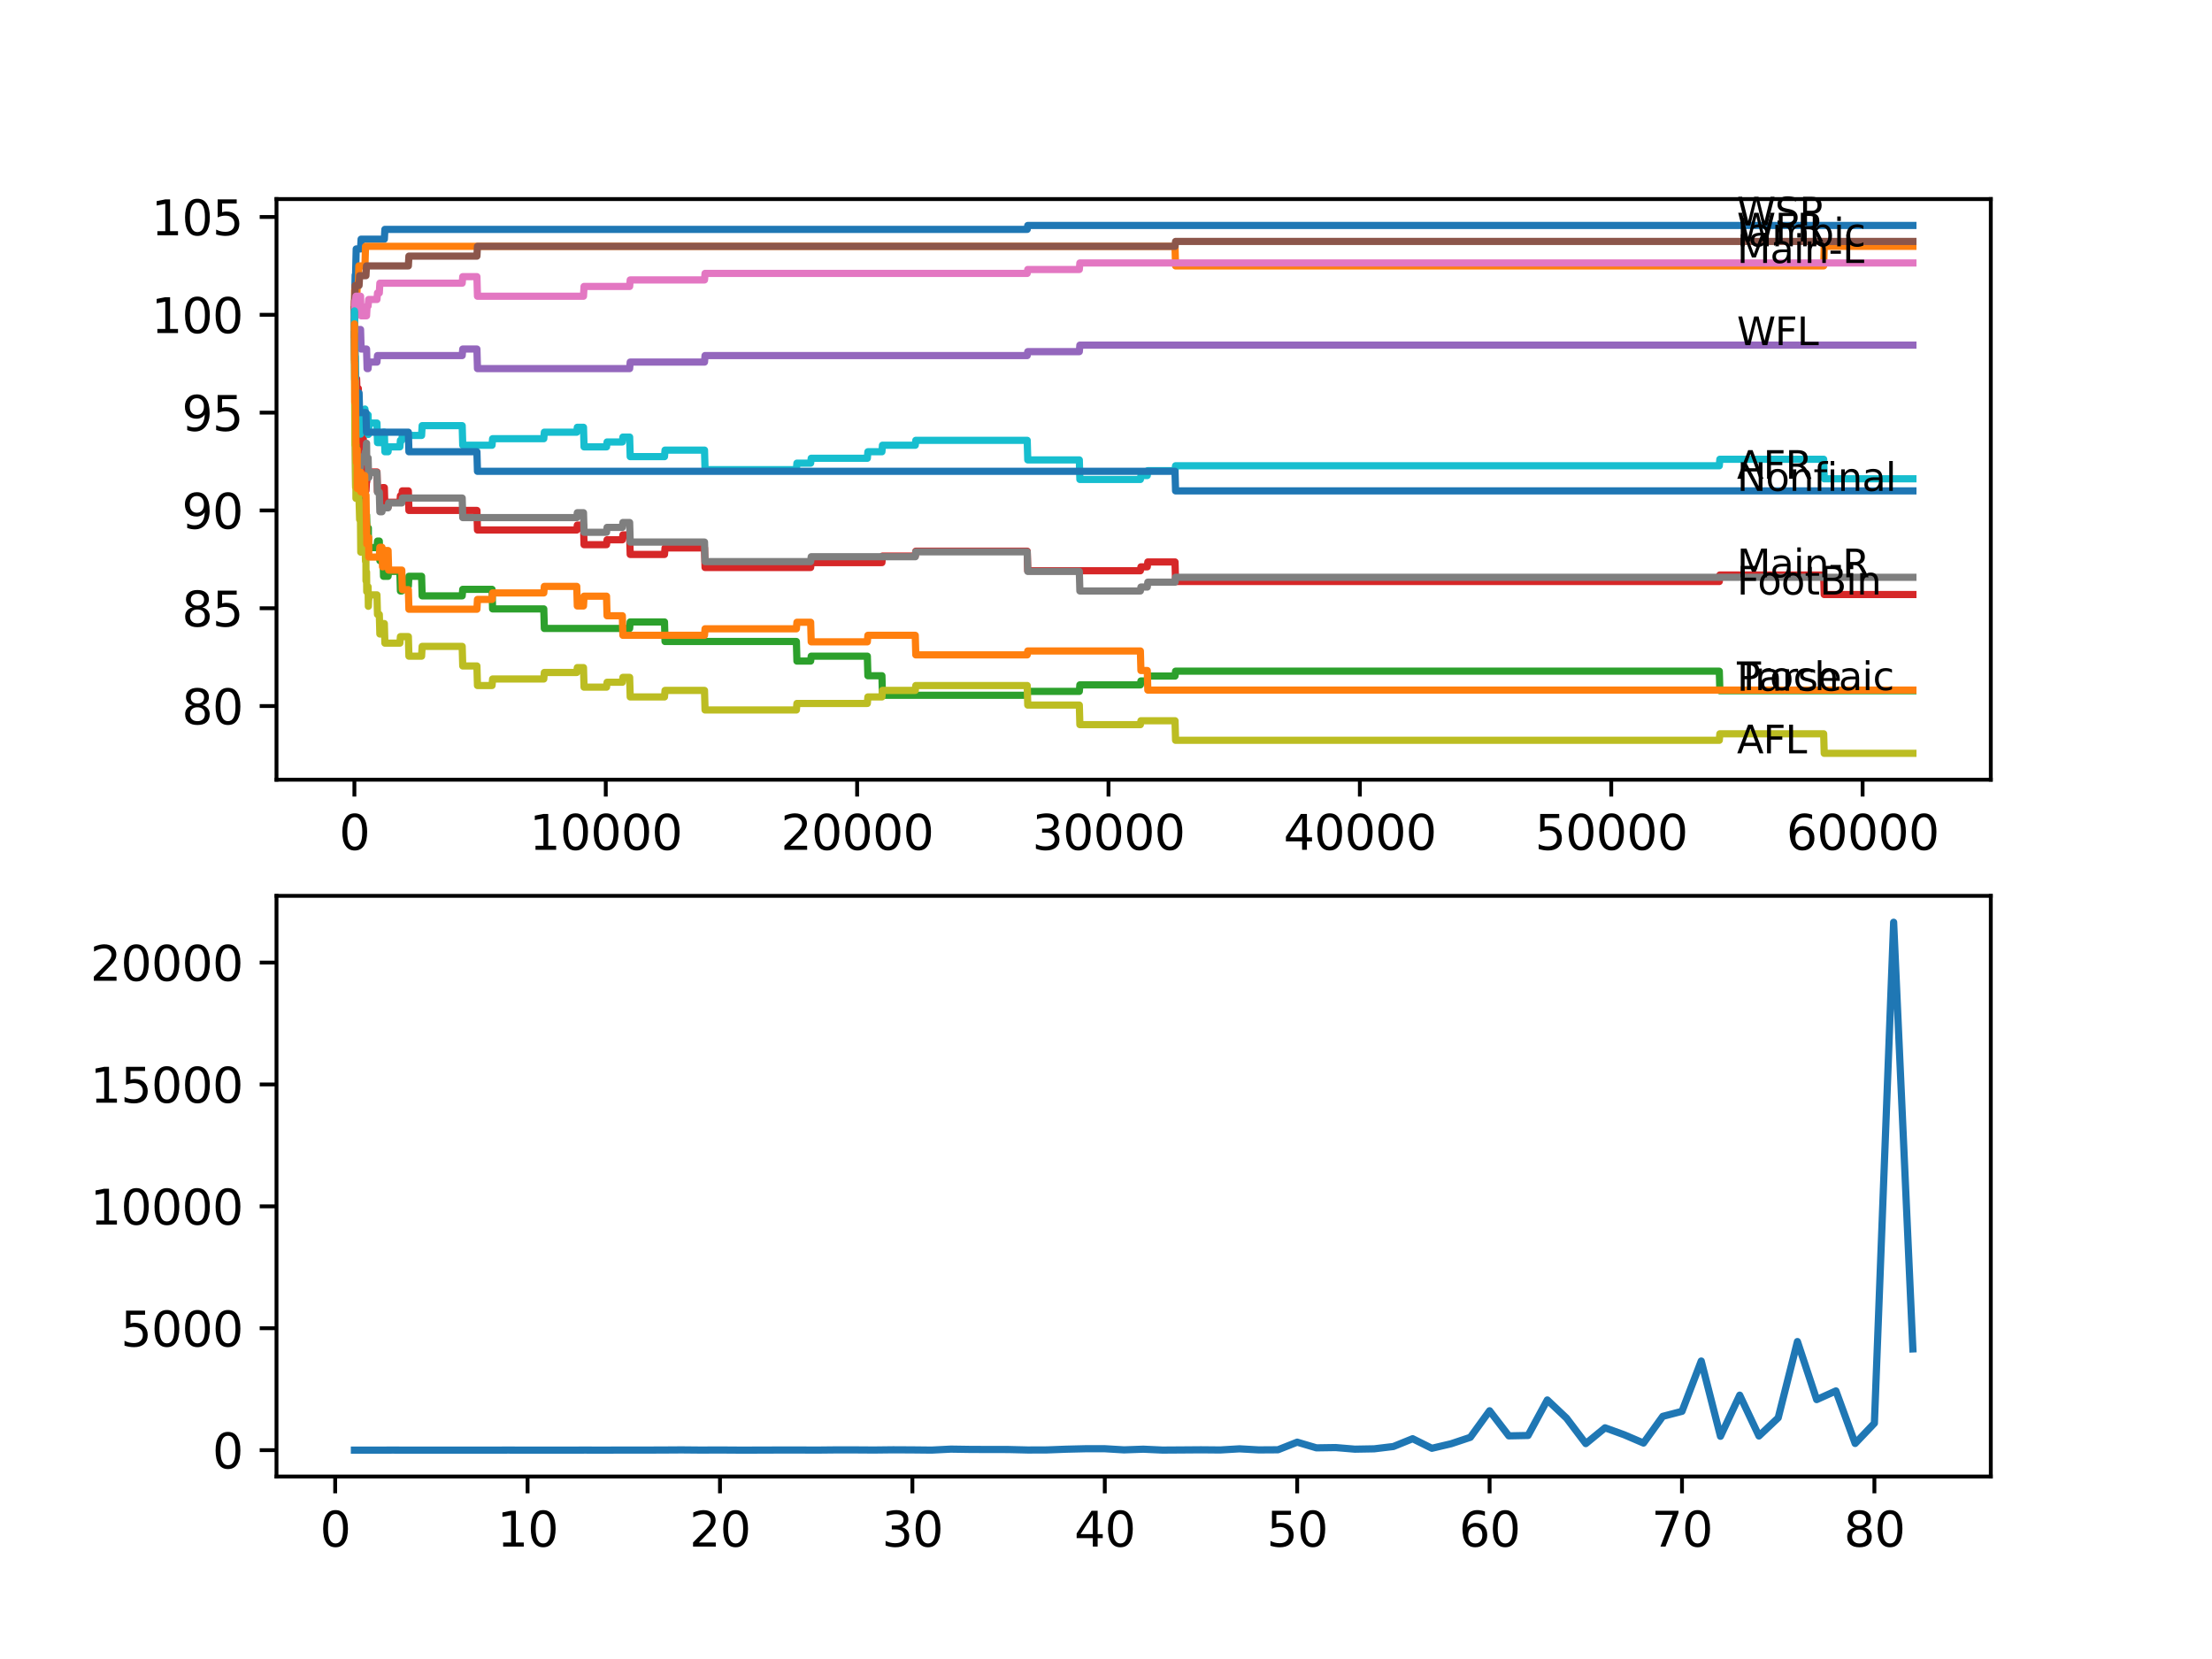 <?xml version="1.0" encoding="utf-8" standalone="no"?>
<!DOCTYPE svg PUBLIC "-//W3C//DTD SVG 1.1//EN"
  "http://www.w3.org/Graphics/SVG/1.1/DTD/svg11.dtd">
<svg xmlns:xlink="http://www.w3.org/1999/xlink" width="460.8pt" height="345.6pt" viewBox="0 0 460.8 345.6" xmlns="http://www.w3.org/2000/svg" version="1.1">
 <defs>
  <style type="text/css">*{stroke-linejoin: round; stroke-linecap: butt}</style>
 </defs>
 <g id="figure_1">
  <g id="patch_1">
   <path d="M 0 345.6 
L 460.8 345.6 
L 460.8 0 
L 0 0 
z
" style="fill: #ffffff"/>
  </g>
  <g id="axes_1">
   <g id="patch_2">
    <path d="M 57.6 162.432 
L 414.72 162.432 
L 414.72 41.472 
L 57.6 41.472 
z
" style="fill: #ffffff"/>
   </g>
   <g id="matplotlib.axis_1">
    <g id="xtick_1">
     <g id="line2d_1">
      <defs>
       <path id="mcd60184d25" d="M 0 0 
L 0 3.5 
" style="stroke: #000000; stroke-width: 0.8"/>
      </defs>
      <g>
       <use xlink:href="#mcd60184d25" x="73.827" y="162.432" style="stroke: #000000; stroke-width: 0.8"/>
      </g>
     </g>
     <g id="text_1">
      <!-- 0 -->
      <g transform="translate(70.646 177.03)scale(0.1 -0.1)">
       <defs>
        <path id="DejaVuSans-30" d="M 2034 4250 
Q 1547 4250 1301 3770 
Q 1056 3291 1056 2328 
Q 1056 1369 1301 889 
Q 1547 409 2034 409 
Q 2525 409 2770 889 
Q 3016 1369 3016 2328 
Q 3016 3291 2770 3770 
Q 2525 4250 2034 4250 
z
M 2034 4750 
Q 2819 4750 3233 4129 
Q 3647 3509 3647 2328 
Q 3647 1150 3233 529 
Q 2819 -91 2034 -91 
Q 1250 -91 836 529 
Q 422 1150 422 2328 
Q 422 3509 836 4129 
Q 1250 4750 2034 4750 
z
" transform="scale(0.016)"/>
       </defs>
       <use xlink:href="#DejaVuSans-30"/>
      </g>
     </g>
    </g>
    <g id="xtick_2">
     <g id="line2d_2">
      <g>
       <use xlink:href="#mcd60184d25" x="126.192" y="162.432" style="stroke: #000000; stroke-width: 0.8"/>
      </g>
     </g>
     <g id="text_2">
      <!-- 10000 -->
      <g transform="translate(110.286 177.03)scale(0.1 -0.1)">
       <defs>
        <path id="DejaVuSans-31" d="M 794 531 
L 1825 531 
L 1825 4091 
L 703 3866 
L 703 4441 
L 1819 4666 
L 2450 4666 
L 2450 531 
L 3481 531 
L 3481 0 
L 794 0 
L 794 531 
z
" transform="scale(0.016)"/>
       </defs>
       <use xlink:href="#DejaVuSans-31"/>
       <use xlink:href="#DejaVuSans-30" x="63.623"/>
       <use xlink:href="#DejaVuSans-30" x="127.246"/>
       <use xlink:href="#DejaVuSans-30" x="190.869"/>
       <use xlink:href="#DejaVuSans-30" x="254.492"/>
      </g>
     </g>
    </g>
    <g id="xtick_3">
     <g id="line2d_3">
      <g>
       <use xlink:href="#mcd60184d25" x="178.556" y="162.432" style="stroke: #000000; stroke-width: 0.8"/>
      </g>
     </g>
     <g id="text_3">
      <!-- 20000 -->
      <g transform="translate(162.65 177.03)scale(0.1 -0.1)">
       <defs>
        <path id="DejaVuSans-32" d="M 1228 531 
L 3431 531 
L 3431 0 
L 469 0 
L 469 531 
Q 828 903 1448 1529 
Q 2069 2156 2228 2338 
Q 2531 2678 2651 2914 
Q 2772 3150 2772 3378 
Q 2772 3750 2511 3984 
Q 2250 4219 1831 4219 
Q 1534 4219 1204 4116 
Q 875 4013 500 3803 
L 500 4441 
Q 881 4594 1212 4672 
Q 1544 4750 1819 4750 
Q 2544 4750 2975 4387 
Q 3406 4025 3406 3419 
Q 3406 3131 3298 2873 
Q 3191 2616 2906 2266 
Q 2828 2175 2409 1742 
Q 1991 1309 1228 531 
z
" transform="scale(0.016)"/>
       </defs>
       <use xlink:href="#DejaVuSans-32"/>
       <use xlink:href="#DejaVuSans-30" x="63.623"/>
       <use xlink:href="#DejaVuSans-30" x="127.246"/>
       <use xlink:href="#DejaVuSans-30" x="190.869"/>
       <use xlink:href="#DejaVuSans-30" x="254.492"/>
      </g>
     </g>
    </g>
    <g id="xtick_4">
     <g id="line2d_4">
      <g>
       <use xlink:href="#mcd60184d25" x="230.921" y="162.432" style="stroke: #000000; stroke-width: 0.8"/>
      </g>
     </g>
     <g id="text_4">
      <!-- 30000 -->
      <g transform="translate(215.015 177.03)scale(0.1 -0.1)">
       <defs>
        <path id="DejaVuSans-33" d="M 2597 2516 
Q 3050 2419 3304 2112 
Q 3559 1806 3559 1356 
Q 3559 666 3084 287 
Q 2609 -91 1734 -91 
Q 1441 -91 1130 -33 
Q 819 25 488 141 
L 488 750 
Q 750 597 1062 519 
Q 1375 441 1716 441 
Q 2309 441 2620 675 
Q 2931 909 2931 1356 
Q 2931 1769 2642 2001 
Q 2353 2234 1838 2234 
L 1294 2234 
L 1294 2753 
L 1863 2753 
Q 2328 2753 2575 2939 
Q 2822 3125 2822 3475 
Q 2822 3834 2567 4026 
Q 2313 4219 1838 4219 
Q 1578 4219 1281 4162 
Q 984 4106 628 3988 
L 628 4550 
Q 988 4650 1302 4700 
Q 1616 4750 1894 4750 
Q 2613 4750 3031 4423 
Q 3450 4097 3450 3541 
Q 3450 3153 3228 2886 
Q 3006 2619 2597 2516 
z
" transform="scale(0.016)"/>
       </defs>
       <use xlink:href="#DejaVuSans-33"/>
       <use xlink:href="#DejaVuSans-30" x="63.623"/>
       <use xlink:href="#DejaVuSans-30" x="127.246"/>
       <use xlink:href="#DejaVuSans-30" x="190.869"/>
       <use xlink:href="#DejaVuSans-30" x="254.492"/>
      </g>
     </g>
    </g>
    <g id="xtick_5">
     <g id="line2d_5">
      <g>
       <use xlink:href="#mcd60184d25" x="283.285" y="162.432" style="stroke: #000000; stroke-width: 0.8"/>
      </g>
     </g>
     <g id="text_5">
      <!-- 40000 -->
      <g transform="translate(267.379 177.03)scale(0.1 -0.1)">
       <defs>
        <path id="DejaVuSans-34" d="M 2419 4116 
L 825 1625 
L 2419 1625 
L 2419 4116 
z
M 2253 4666 
L 3047 4666 
L 3047 1625 
L 3713 1625 
L 3713 1100 
L 3047 1100 
L 3047 0 
L 2419 0 
L 2419 1100 
L 313 1100 
L 313 1709 
L 2253 4666 
z
" transform="scale(0.016)"/>
       </defs>
       <use xlink:href="#DejaVuSans-34"/>
       <use xlink:href="#DejaVuSans-30" x="63.623"/>
       <use xlink:href="#DejaVuSans-30" x="127.246"/>
       <use xlink:href="#DejaVuSans-30" x="190.869"/>
       <use xlink:href="#DejaVuSans-30" x="254.492"/>
      </g>
     </g>
    </g>
    <g id="xtick_6">
     <g id="line2d_6">
      <g>
       <use xlink:href="#mcd60184d25" x="335.65" y="162.432" style="stroke: #000000; stroke-width: 0.8"/>
      </g>
     </g>
     <g id="text_6">
      <!-- 50000 -->
      <g transform="translate(319.744 177.03)scale(0.1 -0.1)">
       <defs>
        <path id="DejaVuSans-35" d="M 691 4666 
L 3169 4666 
L 3169 4134 
L 1269 4134 
L 1269 2991 
Q 1406 3038 1543 3061 
Q 1681 3084 1819 3084 
Q 2600 3084 3056 2656 
Q 3513 2228 3513 1497 
Q 3513 744 3044 326 
Q 2575 -91 1722 -91 
Q 1428 -91 1123 -41 
Q 819 9 494 109 
L 494 744 
Q 775 591 1075 516 
Q 1375 441 1709 441 
Q 2250 441 2565 725 
Q 2881 1009 2881 1497 
Q 2881 1984 2565 2268 
Q 2250 2553 1709 2553 
Q 1456 2553 1204 2497 
Q 953 2441 691 2322 
L 691 4666 
z
" transform="scale(0.016)"/>
       </defs>
       <use xlink:href="#DejaVuSans-35"/>
       <use xlink:href="#DejaVuSans-30" x="63.623"/>
       <use xlink:href="#DejaVuSans-30" x="127.246"/>
       <use xlink:href="#DejaVuSans-30" x="190.869"/>
       <use xlink:href="#DejaVuSans-30" x="254.492"/>
      </g>
     </g>
    </g>
    <g id="xtick_7">
     <g id="line2d_7">
      <g>
       <use xlink:href="#mcd60184d25" x="388.014" y="162.432" style="stroke: #000000; stroke-width: 0.8"/>
      </g>
     </g>
     <g id="text_7">
      <!-- 60000 -->
      <g transform="translate(372.108 177.03)scale(0.1 -0.1)">
       <defs>
        <path id="DejaVuSans-36" d="M 2113 2584 
Q 1688 2584 1439 2293 
Q 1191 2003 1191 1497 
Q 1191 994 1439 701 
Q 1688 409 2113 409 
Q 2538 409 2786 701 
Q 3034 994 3034 1497 
Q 3034 2003 2786 2293 
Q 2538 2584 2113 2584 
z
M 3366 4563 
L 3366 3988 
Q 3128 4100 2886 4159 
Q 2644 4219 2406 4219 
Q 1781 4219 1451 3797 
Q 1122 3375 1075 2522 
Q 1259 2794 1537 2939 
Q 1816 3084 2150 3084 
Q 2853 3084 3261 2657 
Q 3669 2231 3669 1497 
Q 3669 778 3244 343 
Q 2819 -91 2113 -91 
Q 1303 -91 875 529 
Q 447 1150 447 2328 
Q 447 3434 972 4092 
Q 1497 4750 2381 4750 
Q 2619 4750 2861 4703 
Q 3103 4656 3366 4563 
z
" transform="scale(0.016)"/>
       </defs>
       <use xlink:href="#DejaVuSans-36"/>
       <use xlink:href="#DejaVuSans-30" x="63.623"/>
       <use xlink:href="#DejaVuSans-30" x="127.246"/>
       <use xlink:href="#DejaVuSans-30" x="190.869"/>
       <use xlink:href="#DejaVuSans-30" x="254.492"/>
      </g>
     </g>
    </g>
   </g>
   <g id="matplotlib.axis_2">
    <g id="ytick_1">
     <g id="line2d_8">
      <defs>
       <path id="maaec6a0e6a" d="M 0 0 
L -3.5 0 
" style="stroke: #000000; stroke-width: 0.8"/>
      </defs>
      <g>
       <use xlink:href="#maaec6a0e6a" x="57.6" y="147.085" style="stroke: #000000; stroke-width: 0.8"/>
      </g>
     </g>
     <g id="text_8">
      <!-- 80 -->
      <g transform="translate(37.875 150.885)scale(0.1 -0.1)">
       <defs>
        <path id="DejaVuSans-38" d="M 2034 2216 
Q 1584 2216 1326 1975 
Q 1069 1734 1069 1313 
Q 1069 891 1326 650 
Q 1584 409 2034 409 
Q 2484 409 2743 651 
Q 3003 894 3003 1313 
Q 3003 1734 2745 1975 
Q 2488 2216 2034 2216 
z
M 1403 2484 
Q 997 2584 770 2862 
Q 544 3141 544 3541 
Q 544 4100 942 4425 
Q 1341 4750 2034 4750 
Q 2731 4750 3128 4425 
Q 3525 4100 3525 3541 
Q 3525 3141 3298 2862 
Q 3072 2584 2669 2484 
Q 3125 2378 3379 2068 
Q 3634 1759 3634 1313 
Q 3634 634 3220 271 
Q 2806 -91 2034 -91 
Q 1263 -91 848 271 
Q 434 634 434 1313 
Q 434 1759 690 2068 
Q 947 2378 1403 2484 
z
M 1172 3481 
Q 1172 3119 1398 2916 
Q 1625 2713 2034 2713 
Q 2441 2713 2670 2916 
Q 2900 3119 2900 3481 
Q 2900 3844 2670 4047 
Q 2441 4250 2034 4250 
Q 1625 4250 1398 4047 
Q 1172 3844 1172 3481 
z
" transform="scale(0.016)"/>
       </defs>
       <use xlink:href="#DejaVuSans-38"/>
       <use xlink:href="#DejaVuSans-30" x="63.623"/>
      </g>
     </g>
    </g>
    <g id="ytick_2">
     <g id="line2d_9">
      <g>
       <use xlink:href="#maaec6a0e6a" x="57.6" y="126.709" style="stroke: #000000; stroke-width: 0.8"/>
      </g>
     </g>
     <g id="text_9">
      <!-- 85 -->
      <g transform="translate(37.875 130.508)scale(0.1 -0.1)">
       <use xlink:href="#DejaVuSans-38"/>
       <use xlink:href="#DejaVuSans-35" x="63.623"/>
      </g>
     </g>
    </g>
    <g id="ytick_3">
     <g id="line2d_10">
      <g>
       <use xlink:href="#maaec6a0e6a" x="57.6" y="106.333" style="stroke: #000000; stroke-width: 0.8"/>
      </g>
     </g>
     <g id="text_10">
      <!-- 90 -->
      <g transform="translate(37.875 110.132)scale(0.1 -0.1)">
       <defs>
        <path id="DejaVuSans-39" d="M 703 97 
L 703 672 
Q 941 559 1184 500 
Q 1428 441 1663 441 
Q 2288 441 2617 861 
Q 2947 1281 2994 2138 
Q 2813 1869 2534 1725 
Q 2256 1581 1919 1581 
Q 1219 1581 811 2004 
Q 403 2428 403 3163 
Q 403 3881 828 4315 
Q 1253 4750 1959 4750 
Q 2769 4750 3195 4129 
Q 3622 3509 3622 2328 
Q 3622 1225 3098 567 
Q 2575 -91 1691 -91 
Q 1453 -91 1209 -44 
Q 966 3 703 97 
z
M 1959 2075 
Q 2384 2075 2632 2365 
Q 2881 2656 2881 3163 
Q 2881 3666 2632 3958 
Q 2384 4250 1959 4250 
Q 1534 4250 1286 3958 
Q 1038 3666 1038 3163 
Q 1038 2656 1286 2365 
Q 1534 2075 1959 2075 
z
" transform="scale(0.016)"/>
       </defs>
       <use xlink:href="#DejaVuSans-39"/>
       <use xlink:href="#DejaVuSans-30" x="63.623"/>
      </g>
     </g>
    </g>
    <g id="ytick_4">
     <g id="line2d_11">
      <g>
       <use xlink:href="#maaec6a0e6a" x="57.6" y="85.957" style="stroke: #000000; stroke-width: 0.8"/>
      </g>
     </g>
     <g id="text_11">
      <!-- 95 -->
      <g transform="translate(37.875 89.756)scale(0.1 -0.1)">
       <use xlink:href="#DejaVuSans-39"/>
       <use xlink:href="#DejaVuSans-35" x="63.623"/>
      </g>
     </g>
    </g>
    <g id="ytick_5">
     <g id="line2d_12">
      <g>
       <use xlink:href="#maaec6a0e6a" x="57.6" y="65.58" style="stroke: #000000; stroke-width: 0.8"/>
      </g>
     </g>
     <g id="text_12">
      <!-- 100 -->
      <g transform="translate(31.512 69.38)scale(0.1 -0.1)">
       <use xlink:href="#DejaVuSans-31"/>
       <use xlink:href="#DejaVuSans-30" x="63.623"/>
       <use xlink:href="#DejaVuSans-30" x="127.246"/>
      </g>
     </g>
    </g>
    <g id="ytick_6">
     <g id="line2d_13">
      <g>
       <use xlink:href="#maaec6a0e6a" x="57.6" y="45.204" style="stroke: #000000; stroke-width: 0.8"/>
      </g>
     </g>
     <g id="text_13">
      <!-- 105 -->
      <g transform="translate(31.512 49.003)scale(0.1 -0.1)">
       <use xlink:href="#DejaVuSans-31"/>
       <use xlink:href="#DejaVuSans-30" x="63.623"/>
       <use xlink:href="#DejaVuSans-35" x="127.246"/>
      </g>
     </g>
    </g>
   </g>
   <g id="line2d_14">
    <path d="M 73.833 64.562 
L 73.99 57.294 
L 74.074 57.294 
L 74.205 51.86 
L 75.11 51.86 
L 75.226 49.823 
L 80.064 49.823 
L 80.179 47.785 
L 213.986 47.785 
L 214.101 46.97 
L 398.487 46.97 
L 398.487 46.97 
" clip-path="url(#p88fba56c89)" style="fill: none; stroke: #1f77b4; stroke-width: 1.5; stroke-linecap: square"/>
   </g>
   <g id="line2d_15">
    <path d="M 73.833 64.562 
L 73.838 64.562 
L 73.848 68.637 
L 73.88 60.486 
L 73.943 60.486 
L 74.042 60.486 
L 74.074 59.468 
L 74.079 63.543 
L 74.136 63.543 
L 74.288 63.543 
L 74.403 59.468 
L 74.644 59.468 
L 74.76 55.392 
L 76.027 55.392 
L 76.142 51.317 
L 244.777 51.317 
L 244.892 55.392 
L 379.903 55.392 
L 380.018 51.317 
L 398.487 51.317 
L 398.487 51.317 
" clip-path="url(#p88fba56c89)" style="fill: none; stroke: #ff7f0e; stroke-width: 1.5; stroke-linecap: square"/>
   </g>
   <g id="line2d_16">
    <path d="M 73.833 64.562 
L 73.958 79.504 
L 73.974 79.504 
L 74.026 78.485 
L 74.032 82.561 
L 74.079 80.183 
L 74.089 80.183 
L 74.205 85.481 
L 74.21 85.481 
L 74.33 93.632 
L 74.362 93.632 
L 74.477 97.707 
L 74.801 97.707 
L 74.917 95.669 
L 74.943 95.669 
L 75.058 99.745 
L 75.11 99.745 
L 75.158 103.82 
L 75.226 103.005 
L 75.362 103.005 
L 75.477 107.08 
L 75.665 107.08 
L 75.781 111.155 
L 75.969 111.155 
L 76.084 110.136 
L 76.231 110.136 
L 76.346 107.284 
L 76.362 107.284 
L 76.477 111.359 
L 76.681 111.359 
L 76.734 110.001 
L 76.739 114.076 
L 76.781 114.076 
L 78.525 114.076 
L 78.64 112.717 
L 79.017 112.717 
L 79.132 116.793 
L 79.572 116.793 
L 79.687 115.978 
L 79.781 115.978 
L 79.897 120.053 
L 80.844 120.053 
L 80.96 119.034 
L 83.3 119.034 
L 83.415 123.109 
L 83.698 123.109 
L 83.813 122.09 
L 85.07 122.09 
L 85.185 120.053 
L 87.825 120.053 
L 87.94 124.128 
L 96.281 124.128 
L 96.397 122.77 
L 102.502 122.77 
L 102.617 126.845 
L 113.279 126.845 
L 113.394 130.92 
L 131.167 130.92 
L 131.282 129.562 
L 138.424 129.562 
L 138.54 133.637 
L 165.9 133.637 
L 166.015 137.712 
L 168.874 137.712 
L 168.989 136.693 
L 180.682 136.693 
L 180.798 140.769 
L 183.72 140.769 
L 183.835 144.844 
L 213.986 144.844 
L 214.101 144.029 
L 224.841 144.029 
L 224.957 142.67 
L 237.561 142.67 
L 237.676 141.855 
L 238.996 141.855 
L 239.111 140.837 
L 244.777 140.837 
L 244.892 139.818 
L 358.161 139.818 
L 358.277 143.893 
L 398.487 143.893 
L 398.487 143.893 
" clip-path="url(#p88fba56c89)" style="fill: none; stroke: #2ca02c; stroke-width: 1.5; stroke-linecap: square"/>
   </g>
   <g id="line2d_17">
    <path d="M 73.833 65.58 
L 73.864 62.728 
L 73.88 74.954 
L 73.89 74.954 
L 73.917 71.557 
L 73.979 78.689 
L 74.026 78.689 
L 74.042 77.67 
L 74.047 81.746 
L 74.131 79.912 
L 74.157 79.912 
L 74.273 78.893 
L 74.288 78.893 
L 74.403 82.968 
L 74.414 82.968 
L 74.534 80.931 
L 74.644 80.931 
L 74.76 85.006 
L 74.801 85.006 
L 74.917 89.081 
L 75.079 89.081 
L 75.11 87.723 
L 75.116 91.798 
L 75.178 90.983 
L 75.665 90.983 
L 75.781 95.058 
L 75.969 95.058 
L 76.027 94.039 
L 76.032 98.114 
L 76.063 98.114 
L 76.231 98.114 
L 76.247 102.19 
L 76.341 100.356 
L 76.399 100.356 
L 76.514 99.337 
L 76.812 99.337 
L 76.927 98.318 
L 78.525 98.318 
L 78.64 102.393 
L 79.572 102.393 
L 79.687 101.578 
L 80.064 101.578 
L 80.179 105.654 
L 80.844 105.654 
L 80.96 104.635 
L 83.3 104.635 
L 83.415 103.276 
L 83.698 103.276 
L 83.813 102.258 
L 85.07 102.258 
L 85.185 106.333 
L 99.35 106.333 
L 99.465 110.408 
L 120.149 110.408 
L 120.264 109.389 
L 121.552 109.389 
L 121.668 113.465 
L 126.349 113.465 
L 126.464 112.446 
L 129.643 112.446 
L 129.758 111.427 
L 131.167 111.427 
L 131.282 115.502 
L 138.424 115.502 
L 138.54 114.144 
L 146.761 114.144 
L 146.876 118.219 
L 168.874 118.219 
L 168.989 117.2 
L 183.72 117.2 
L 183.835 115.842 
L 190.663 115.842 
L 190.778 114.823 
L 213.986 114.823 
L 214.101 118.898 
L 237.561 118.898 
L 237.676 118.083 
L 238.996 118.083 
L 239.111 117.064 
L 244.777 117.064 
L 244.892 121.14 
L 358.161 121.14 
L 358.277 119.781 
L 379.903 119.781 
L 380.018 123.856 
L 398.487 123.856 
L 398.487 123.856 
" clip-path="url(#p88fba56c89)" style="fill: none; stroke: #d62728; stroke-width: 1.5; stroke-linecap: square"/>
   </g>
   <g id="line2d_18">
    <path d="M 73.833 65.58 
L 73.948 69.656 
L 74.042 69.656 
L 74.157 68.637 
L 75.11 68.637 
L 75.226 72.712 
L 76.362 72.712 
L 76.477 76.787 
L 76.681 76.787 
L 76.797 75.429 
L 78.525 75.429 
L 78.64 74.071 
L 96.281 74.071 
L 96.397 72.712 
L 99.35 72.712 
L 99.465 76.787 
L 131.167 76.787 
L 131.282 75.429 
L 146.761 75.429 
L 146.876 74.071 
L 213.986 74.071 
L 214.101 73.255 
L 224.841 73.255 
L 224.957 71.897 
L 398.487 71.897 
L 398.487 71.897 
" clip-path="url(#p88fba56c89)" style="fill: none; stroke: #9467bd; stroke-width: 1.5; stroke-linecap: square"/>
   </g>
   <g id="line2d_19">
    <path d="M 73.833 64.562 
L 73.864 64.562 
L 73.985 59.468 
L 74.801 59.468 
L 74.917 57.43 
L 76.231 57.43 
L 76.346 55.392 
L 85.07 55.392 
L 85.185 53.355 
L 99.35 53.355 
L 99.465 51.317 
L 244.777 51.317 
L 244.892 50.298 
L 398.487 50.298 
L 398.487 50.298 
" clip-path="url(#p88fba56c89)" style="fill: none; stroke: #8c564b; stroke-width: 1.5; stroke-linecap: square"/>
   </g>
   <g id="line2d_20">
    <path d="M 73.833 65.58 
L 73.958 62.728 
L 74.042 62.728 
L 74.157 61.709 
L 75.11 61.709 
L 75.226 65.784 
L 76.362 65.784 
L 76.477 63.747 
L 76.681 63.747 
L 76.797 62.388 
L 78.525 62.388 
L 78.64 61.03 
L 79.017 61.03 
L 79.132 58.992 
L 96.281 58.992 
L 96.397 57.634 
L 99.35 57.634 
L 99.465 61.709 
L 121.552 61.709 
L 121.668 59.671 
L 131.167 59.671 
L 131.282 58.313 
L 146.761 58.313 
L 146.876 56.955 
L 213.986 56.955 
L 214.101 56.139 
L 224.841 56.139 
L 224.957 54.781 
L 398.487 54.781 
L 398.487 54.781 
" clip-path="url(#p88fba56c89)" style="fill: none; stroke: #e377c2; stroke-width: 1.5; stroke-linecap: square"/>
   </g>
   <g id="line2d_21">
    <path d="M 73.833 65.58 
L 73.969 86.975 
L 73.974 86.975 
L 74.1 101.239 
L 74.115 101.239 
L 74.236 99.405 
L 74.414 99.405 
L 74.534 97.367 
L 75.079 97.367 
L 75.194 95.194 
L 75.969 95.194 
L 76.084 94.175 
L 76.247 94.175 
L 76.362 92.341 
L 76.399 96.416 
L 76.472 95.398 
L 76.681 95.398 
L 76.797 99.473 
L 76.812 99.473 
L 76.927 98.454 
L 78.525 98.454 
L 78.64 102.529 
L 79.017 102.529 
L 79.132 106.605 
L 79.572 106.605 
L 79.687 105.79 
L 80.844 105.79 
L 80.96 104.771 
L 83.698 104.771 
L 83.813 103.752 
L 96.281 103.752 
L 96.397 107.827 
L 120.149 107.827 
L 120.264 106.808 
L 121.552 106.808 
L 121.668 110.884 
L 126.349 110.884 
L 126.464 109.865 
L 129.643 109.865 
L 129.758 108.846 
L 131.167 108.846 
L 131.282 112.921 
L 146.761 112.921 
L 146.876 116.996 
L 168.874 116.996 
L 168.989 115.978 
L 190.663 115.978 
L 190.778 114.959 
L 213.986 114.959 
L 214.101 119.034 
L 224.841 119.034 
L 224.957 123.109 
L 237.561 123.109 
L 237.676 122.294 
L 238.996 122.294 
L 239.111 121.275 
L 244.777 121.275 
L 244.892 120.257 
L 398.487 120.257 
L 398.487 120.257 
" clip-path="url(#p88fba56c89)" style="fill: none; stroke: #7f7f7f; stroke-width: 1.5; stroke-linecap: square"/>
   </g>
   <g id="line2d_22">
    <path d="M 73.833 69.656 
L 73.932 92.749 
L 73.969 90.372 
L 73.974 90.372 
L 74.079 101.578 
L 74.095 100.56 
L 74.115 100.56 
L 74.147 99.745 
L 74.152 103.82 
L 74.22 100.763 
L 74.262 100.763 
L 74.288 99.405 
L 74.294 103.48 
L 74.367 102.122 
L 74.414 102.122 
L 74.534 100.084 
L 74.644 100.084 
L 74.76 104.159 
L 74.801 104.159 
L 74.917 108.235 
L 74.943 108.235 
L 75.058 106.876 
L 75.079 106.876 
L 75.158 115.027 
L 75.199 114.212 
L 75.362 114.212 
L 75.477 112.853 
L 76.027 112.853 
L 76.142 116.929 
L 76.231 116.929 
L 76.247 121.004 
L 76.341 119.17 
L 76.362 119.17 
L 76.399 123.245 
L 76.472 122.226 
L 76.681 122.226 
L 76.734 126.302 
L 76.791 124.943 
L 76.812 124.943 
L 76.927 123.924 
L 78.525 123.924 
L 78.64 128 
L 79.017 128 
L 79.132 132.075 
L 79.572 132.075 
L 79.687 131.26 
L 79.781 131.26 
L 79.897 129.901 
L 80.064 129.901 
L 80.179 133.977 
L 83.3 133.977 
L 83.415 132.618 
L 85.07 132.618 
L 85.185 136.693 
L 87.825 136.693 
L 87.94 134.656 
L 96.281 134.656 
L 96.397 138.731 
L 99.35 138.731 
L 99.465 142.806 
L 102.502 142.806 
L 102.617 141.448 
L 113.279 141.448 
L 113.394 140.089 
L 120.149 140.089 
L 120.264 139.071 
L 121.552 139.071 
L 121.668 143.146 
L 126.349 143.146 
L 126.464 142.127 
L 129.643 142.127 
L 129.758 141.108 
L 131.167 141.108 
L 131.282 145.184 
L 138.424 145.184 
L 138.54 143.825 
L 146.761 143.825 
L 146.876 147.9 
L 165.9 147.9 
L 166.015 146.542 
L 180.682 146.542 
L 180.798 145.184 
L 183.72 145.184 
L 183.835 143.825 
L 190.663 143.825 
L 190.778 142.806 
L 213.986 142.806 
L 214.101 146.882 
L 224.841 146.882 
L 224.957 150.957 
L 237.561 150.957 
L 237.676 150.142 
L 244.777 150.142 
L 244.892 154.217 
L 358.161 154.217 
L 358.277 152.859 
L 379.903 152.859 
L 380.018 156.934 
L 398.487 156.934 
L 398.487 156.934 
" clip-path="url(#p88fba56c89)" style="fill: none; stroke: #bcbd22; stroke-width: 1.5; stroke-linecap: square"/>
   </g>
   <g id="line2d_23">
    <path d="M 73.833 65.58 
L 73.838 64.765 
L 73.88 74.954 
L 73.885 74.954 
L 73.89 79.029 
L 73.953 71.218 
L 73.995 75.293 
L 74.026 75.293 
L 74.042 74.274 
L 74.079 82.425 
L 74.089 81.406 
L 74.157 88.741 
L 74.205 87.723 
L 74.21 87.723 
L 74.288 84.327 
L 74.294 88.402 
L 74.314 88.402 
L 74.362 88.402 
L 74.482 85.006 
L 74.644 85.006 
L 74.76 89.081 
L 74.943 89.081 
L 75.058 87.723 
L 75.079 87.723 
L 75.11 86.364 
L 75.116 90.439 
L 75.178 89.624 
L 75.362 89.624 
L 75.477 88.266 
L 75.665 88.266 
L 75.781 86.228 
L 75.969 86.228 
L 76.027 85.21 
L 76.032 89.285 
L 76.063 89.285 
L 76.247 89.285 
L 76.367 87.451 
L 76.399 87.451 
L 76.514 86.432 
L 76.681 86.432 
L 76.734 90.507 
L 76.791 89.149 
L 76.812 89.149 
L 76.927 88.13 
L 78.525 88.13 
L 78.64 92.205 
L 79.572 92.205 
L 79.687 91.39 
L 79.781 91.39 
L 79.897 90.032 
L 80.064 90.032 
L 80.179 94.107 
L 80.844 94.107 
L 80.96 93.088 
L 83.3 93.088 
L 83.415 91.73 
L 83.698 91.73 
L 83.813 90.711 
L 87.825 90.711 
L 87.94 88.674 
L 96.281 88.674 
L 96.397 92.749 
L 102.502 92.749 
L 102.617 91.39 
L 113.279 91.39 
L 113.394 90.032 
L 120.149 90.032 
L 120.264 89.013 
L 121.552 89.013 
L 121.668 93.088 
L 126.349 93.088 
L 126.464 92.07 
L 129.643 92.07 
L 129.758 91.051 
L 131.167 91.051 
L 131.282 95.126 
L 138.424 95.126 
L 138.54 93.768 
L 146.761 93.768 
L 146.876 97.843 
L 165.9 97.843 
L 166.015 96.484 
L 168.874 96.484 
L 168.989 95.466 
L 180.682 95.466 
L 180.798 94.107 
L 183.72 94.107 
L 183.835 92.749 
L 190.663 92.749 
L 190.778 91.73 
L 213.986 91.73 
L 214.101 95.805 
L 224.841 95.805 
L 224.957 99.88 
L 237.561 99.88 
L 237.676 99.065 
L 238.996 99.065 
L 239.111 98.047 
L 244.777 98.047 
L 244.892 97.028 
L 358.161 97.028 
L 358.277 95.669 
L 379.903 95.669 
L 380.018 99.745 
L 398.487 99.745 
L 398.487 99.745 
" clip-path="url(#p88fba56c89)" style="fill: none; stroke: #17becf; stroke-width: 1.5; stroke-linecap: square"/>
   </g>
   <g id="line2d_24">
    <path d="M 73.833 69.656 
L 73.864 69.656 
L 73.99 81.881 
L 74.801 81.881 
L 74.917 85.957 
L 76.231 85.957 
L 76.346 90.032 
L 85.07 90.032 
L 85.185 94.107 
L 99.35 94.107 
L 99.465 98.182 
L 244.777 98.182 
L 244.892 102.258 
L 398.487 102.258 
L 398.487 102.258 
" clip-path="url(#p88fba56c89)" style="fill: none; stroke: #1f77b4; stroke-width: 1.5; stroke-linecap: square"/>
   </g>
   <g id="line2d_25">
    <path d="M 73.833 69.656 
L 73.848 67.482 
L 73.864 75.633 
L 73.896 75.633 
L 73.911 83.783 
L 74.011 79.368 
L 74.026 79.368 
L 74.152 92.273 
L 74.157 92.273 
L 74.262 96.349 
L 74.267 94.99 
L 74.362 94.99 
L 74.414 93.632 
L 74.43 101.782 
L 74.445 101.782 
L 74.943 101.782 
L 75.058 100.424 
L 75.11 100.424 
L 75.158 98.386 
L 75.163 102.461 
L 75.215 102.461 
L 75.362 102.461 
L 75.477 101.103 
L 75.665 101.103 
L 75.781 99.065 
L 75.969 99.065 
L 76.084 103.141 
L 76.247 103.141 
L 76.362 111.291 
L 76.399 109.253 
L 76.404 113.329 
L 76.467 113.329 
L 76.734 113.329 
L 76.812 111.97 
L 76.818 116.046 
L 76.833 116.046 
L 79.017 116.046 
L 79.132 114.008 
L 79.572 114.008 
L 79.687 118.083 
L 79.781 118.083 
L 79.897 116.725 
L 80.064 116.725 
L 80.179 114.687 
L 80.844 114.687 
L 80.96 118.762 
L 83.698 118.762 
L 83.813 122.838 
L 85.07 122.838 
L 85.185 126.913 
L 99.35 126.913 
L 99.465 124.875 
L 102.502 124.875 
L 102.617 123.517 
L 113.279 123.517 
L 113.394 122.158 
L 120.149 122.158 
L 120.264 126.234 
L 121.552 126.234 
L 121.668 124.196 
L 126.349 124.196 
L 126.464 128.271 
L 129.643 128.271 
L 129.758 132.347 
L 146.761 132.347 
L 146.876 130.988 
L 165.9 130.988 
L 166.015 129.63 
L 168.874 129.63 
L 168.989 133.705 
L 180.682 133.705 
L 180.798 132.347 
L 190.663 132.347 
L 190.778 136.422 
L 213.986 136.422 
L 214.101 135.607 
L 237.561 135.607 
L 237.676 139.682 
L 238.996 139.682 
L 239.111 143.757 
L 398.487 143.757 
L 398.487 143.757 
" clip-path="url(#p88fba56c89)" style="fill: none; stroke: #ff7f0e; stroke-width: 1.5; stroke-linecap: square"/>
   </g>
   <g id="patch_3">
    <path d="M 57.6 162.432 
L 57.6 41.472 
" style="fill: none; stroke: #000000; stroke-width: 0.8; stroke-linejoin: miter; stroke-linecap: square"/>
   </g>
   <g id="patch_4">
    <path d="M 414.72 162.432 
L 414.72 41.472 
" style="fill: none; stroke: #000000; stroke-width: 0.8; stroke-linejoin: miter; stroke-linecap: square"/>
   </g>
   <g id="patch_5">
    <path d="M 57.6 162.432 
L 414.72 162.432 
" style="fill: none; stroke: #000000; stroke-width: 0.8; stroke-linejoin: miter; stroke-linecap: square"/>
   </g>
   <g id="patch_6">
    <path d="M 57.6 41.472 
L 414.72 41.472 
" style="fill: none; stroke: #000000; stroke-width: 0.8; stroke-linejoin: miter; stroke-linecap: square"/>
   </g>
   <g id="text_14">
    <!-- WSP -->
    <g transform="translate(361.832 46.97)scale(0.08 -0.08)">
     <defs>
      <path id="DejaVuSans-57" d="M 213 4666 
L 850 4666 
L 1831 722 
L 2809 4666 
L 3519 4666 
L 4500 722 
L 5478 4666 
L 6119 4666 
L 4947 0 
L 4153 0 
L 3169 4050 
L 2175 0 
L 1381 0 
L 213 4666 
z
" transform="scale(0.016)"/>
      <path id="DejaVuSans-53" d="M 3425 4513 
L 3425 3897 
Q 3066 4069 2747 4153 
Q 2428 4238 2131 4238 
Q 1616 4238 1336 4038 
Q 1056 3838 1056 3469 
Q 1056 3159 1242 3001 
Q 1428 2844 1947 2747 
L 2328 2669 
Q 3034 2534 3370 2195 
Q 3706 1856 3706 1288 
Q 3706 609 3251 259 
Q 2797 -91 1919 -91 
Q 1588 -91 1214 -16 
Q 841 59 441 206 
L 441 856 
Q 825 641 1194 531 
Q 1563 422 1919 422 
Q 2459 422 2753 634 
Q 3047 847 3047 1241 
Q 3047 1584 2836 1778 
Q 2625 1972 2144 2069 
L 1759 2144 
Q 1053 2284 737 2584 
Q 422 2884 422 3419 
Q 422 4038 858 4394 
Q 1294 4750 2059 4750 
Q 2388 4750 2728 4690 
Q 3069 4631 3425 4513 
z
" transform="scale(0.016)"/>
      <path id="DejaVuSans-50" d="M 1259 4147 
L 1259 2394 
L 2053 2394 
Q 2494 2394 2734 2622 
Q 2975 2850 2975 3272 
Q 2975 3691 2734 3919 
Q 2494 4147 2053 4147 
L 1259 4147 
z
M 628 4666 
L 2053 4666 
Q 2838 4666 3239 4311 
Q 3641 3956 3641 3272 
Q 3641 2581 3239 2228 
Q 2838 1875 2053 1875 
L 1259 1875 
L 1259 0 
L 628 0 
L 628 4666 
z
" transform="scale(0.016)"/>
     </defs>
     <use xlink:href="#DejaVuSans-57"/>
     <use xlink:href="#DejaVuSans-53" x="98.877"/>
     <use xlink:href="#DejaVuSans-50" x="162.354"/>
    </g>
   </g>
   <g id="text_15">
    <!-- Iambic -->
    <g transform="translate(361.832 51.317)scale(0.08 -0.08)">
     <defs>
      <path id="DejaVuSans-49" d="M 628 4666 
L 1259 4666 
L 1259 0 
L 628 0 
L 628 4666 
z
" transform="scale(0.016)"/>
      <path id="DejaVuSans-61" d="M 2194 1759 
Q 1497 1759 1228 1600 
Q 959 1441 959 1056 
Q 959 750 1161 570 
Q 1363 391 1709 391 
Q 2188 391 2477 730 
Q 2766 1069 2766 1631 
L 2766 1759 
L 2194 1759 
z
M 3341 1997 
L 3341 0 
L 2766 0 
L 2766 531 
Q 2569 213 2275 61 
Q 1981 -91 1556 -91 
Q 1019 -91 701 211 
Q 384 513 384 1019 
Q 384 1609 779 1909 
Q 1175 2209 1959 2209 
L 2766 2209 
L 2766 2266 
Q 2766 2663 2505 2880 
Q 2244 3097 1772 3097 
Q 1472 3097 1187 3025 
Q 903 2953 641 2809 
L 641 3341 
Q 956 3463 1253 3523 
Q 1550 3584 1831 3584 
Q 2591 3584 2966 3190 
Q 3341 2797 3341 1997 
z
" transform="scale(0.016)"/>
      <path id="DejaVuSans-6d" d="M 3328 2828 
Q 3544 3216 3844 3400 
Q 4144 3584 4550 3584 
Q 5097 3584 5394 3201 
Q 5691 2819 5691 2113 
L 5691 0 
L 5113 0 
L 5113 2094 
Q 5113 2597 4934 2840 
Q 4756 3084 4391 3084 
Q 3944 3084 3684 2787 
Q 3425 2491 3425 1978 
L 3425 0 
L 2847 0 
L 2847 2094 
Q 2847 2600 2669 2842 
Q 2491 3084 2119 3084 
Q 1678 3084 1418 2786 
Q 1159 2488 1159 1978 
L 1159 0 
L 581 0 
L 581 3500 
L 1159 3500 
L 1159 2956 
Q 1356 3278 1631 3431 
Q 1906 3584 2284 3584 
Q 2666 3584 2933 3390 
Q 3200 3197 3328 2828 
z
" transform="scale(0.016)"/>
      <path id="DejaVuSans-62" d="M 3116 1747 
Q 3116 2381 2855 2742 
Q 2594 3103 2138 3103 
Q 1681 3103 1420 2742 
Q 1159 2381 1159 1747 
Q 1159 1113 1420 752 
Q 1681 391 2138 391 
Q 2594 391 2855 752 
Q 3116 1113 3116 1747 
z
M 1159 2969 
Q 1341 3281 1617 3432 
Q 1894 3584 2278 3584 
Q 2916 3584 3314 3078 
Q 3713 2572 3713 1747 
Q 3713 922 3314 415 
Q 2916 -91 2278 -91 
Q 1894 -91 1617 61 
Q 1341 213 1159 525 
L 1159 0 
L 581 0 
L 581 4863 
L 1159 4863 
L 1159 2969 
z
" transform="scale(0.016)"/>
      <path id="DejaVuSans-69" d="M 603 3500 
L 1178 3500 
L 1178 0 
L 603 0 
L 603 3500 
z
M 603 4863 
L 1178 4863 
L 1178 4134 
L 603 4134 
L 603 4863 
z
" transform="scale(0.016)"/>
      <path id="DejaVuSans-63" d="M 3122 3366 
L 3122 2828 
Q 2878 2963 2633 3030 
Q 2388 3097 2138 3097 
Q 1578 3097 1268 2742 
Q 959 2388 959 1747 
Q 959 1106 1268 751 
Q 1578 397 2138 397 
Q 2388 397 2633 464 
Q 2878 531 3122 666 
L 3122 134 
Q 2881 22 2623 -34 
Q 2366 -91 2075 -91 
Q 1284 -91 818 406 
Q 353 903 353 1747 
Q 353 2603 823 3093 
Q 1294 3584 2113 3584 
Q 2378 3584 2631 3529 
Q 2884 3475 3122 3366 
z
" transform="scale(0.016)"/>
     </defs>
     <use xlink:href="#DejaVuSans-49"/>
     <use xlink:href="#DejaVuSans-61" x="29.492"/>
     <use xlink:href="#DejaVuSans-6d" x="90.771"/>
     <use xlink:href="#DejaVuSans-62" x="188.184"/>
     <use xlink:href="#DejaVuSans-69" x="251.66"/>
     <use xlink:href="#DejaVuSans-63" x="279.443"/>
    </g>
   </g>
   <g id="text_16">
    <!-- Parse -->
    <g transform="translate(361.832 143.893)scale(0.08 -0.08)">
     <defs>
      <path id="DejaVuSans-72" d="M 2631 2963 
Q 2534 3019 2420 3045 
Q 2306 3072 2169 3072 
Q 1681 3072 1420 2755 
Q 1159 2438 1159 1844 
L 1159 0 
L 581 0 
L 581 3500 
L 1159 3500 
L 1159 2956 
Q 1341 3275 1631 3429 
Q 1922 3584 2338 3584 
Q 2397 3584 2469 3576 
Q 2541 3569 2628 3553 
L 2631 2963 
z
" transform="scale(0.016)"/>
      <path id="DejaVuSans-73" d="M 2834 3397 
L 2834 2853 
Q 2591 2978 2328 3040 
Q 2066 3103 1784 3103 
Q 1356 3103 1142 2972 
Q 928 2841 928 2578 
Q 928 2378 1081 2264 
Q 1234 2150 1697 2047 
L 1894 2003 
Q 2506 1872 2764 1633 
Q 3022 1394 3022 966 
Q 3022 478 2636 193 
Q 2250 -91 1575 -91 
Q 1294 -91 989 -36 
Q 684 19 347 128 
L 347 722 
Q 666 556 975 473 
Q 1284 391 1588 391 
Q 1994 391 2212 530 
Q 2431 669 2431 922 
Q 2431 1156 2273 1281 
Q 2116 1406 1581 1522 
L 1381 1569 
Q 847 1681 609 1914 
Q 372 2147 372 2553 
Q 372 3047 722 3315 
Q 1072 3584 1716 3584 
Q 2034 3584 2315 3537 
Q 2597 3491 2834 3397 
z
" transform="scale(0.016)"/>
      <path id="DejaVuSans-65" d="M 3597 1894 
L 3597 1613 
L 953 1613 
Q 991 1019 1311 708 
Q 1631 397 2203 397 
Q 2534 397 2845 478 
Q 3156 559 3463 722 
L 3463 178 
Q 3153 47 2828 -22 
Q 2503 -91 2169 -91 
Q 1331 -91 842 396 
Q 353 884 353 1716 
Q 353 2575 817 3079 
Q 1281 3584 2069 3584 
Q 2775 3584 3186 3129 
Q 3597 2675 3597 1894 
z
M 3022 2063 
Q 3016 2534 2758 2815 
Q 2500 3097 2075 3097 
Q 1594 3097 1305 2825 
Q 1016 2553 972 2059 
L 3022 2063 
z
" transform="scale(0.016)"/>
     </defs>
     <use xlink:href="#DejaVuSans-50"/>
     <use xlink:href="#DejaVuSans-61" x="55.803"/>
     <use xlink:href="#DejaVuSans-72" x="117.082"/>
     <use xlink:href="#DejaVuSans-73" x="158.195"/>
     <use xlink:href="#DejaVuSans-65" x="210.295"/>
    </g>
   </g>
   <g id="text_17">
    <!-- FootBin -->
    <g transform="translate(361.832 123.856)scale(0.08 -0.08)">
     <defs>
      <path id="DejaVuSans-46" d="M 628 4666 
L 3309 4666 
L 3309 4134 
L 1259 4134 
L 1259 2759 
L 3109 2759 
L 3109 2228 
L 1259 2228 
L 1259 0 
L 628 0 
L 628 4666 
z
" transform="scale(0.016)"/>
      <path id="DejaVuSans-6f" d="M 1959 3097 
Q 1497 3097 1228 2736 
Q 959 2375 959 1747 
Q 959 1119 1226 758 
Q 1494 397 1959 397 
Q 2419 397 2687 759 
Q 2956 1122 2956 1747 
Q 2956 2369 2687 2733 
Q 2419 3097 1959 3097 
z
M 1959 3584 
Q 2709 3584 3137 3096 
Q 3566 2609 3566 1747 
Q 3566 888 3137 398 
Q 2709 -91 1959 -91 
Q 1206 -91 779 398 
Q 353 888 353 1747 
Q 353 2609 779 3096 
Q 1206 3584 1959 3584 
z
" transform="scale(0.016)"/>
      <path id="DejaVuSans-74" d="M 1172 4494 
L 1172 3500 
L 2356 3500 
L 2356 3053 
L 1172 3053 
L 1172 1153 
Q 1172 725 1289 603 
Q 1406 481 1766 481 
L 2356 481 
L 2356 0 
L 1766 0 
Q 1100 0 847 248 
Q 594 497 594 1153 
L 594 3053 
L 172 3053 
L 172 3500 
L 594 3500 
L 594 4494 
L 1172 4494 
z
" transform="scale(0.016)"/>
      <path id="DejaVuSans-42" d="M 1259 2228 
L 1259 519 
L 2272 519 
Q 2781 519 3026 730 
Q 3272 941 3272 1375 
Q 3272 1813 3026 2020 
Q 2781 2228 2272 2228 
L 1259 2228 
z
M 1259 4147 
L 1259 2741 
L 2194 2741 
Q 2656 2741 2882 2914 
Q 3109 3088 3109 3444 
Q 3109 3797 2882 3972 
Q 2656 4147 2194 4147 
L 1259 4147 
z
M 628 4666 
L 2241 4666 
Q 2963 4666 3353 4366 
Q 3744 4066 3744 3513 
Q 3744 3084 3544 2831 
Q 3344 2578 2956 2516 
Q 3422 2416 3680 2098 
Q 3938 1781 3938 1306 
Q 3938 681 3513 340 
Q 3088 0 2303 0 
L 628 0 
L 628 4666 
z
" transform="scale(0.016)"/>
      <path id="DejaVuSans-6e" d="M 3513 2113 
L 3513 0 
L 2938 0 
L 2938 2094 
Q 2938 2591 2744 2837 
Q 2550 3084 2163 3084 
Q 1697 3084 1428 2787 
Q 1159 2491 1159 1978 
L 1159 0 
L 581 0 
L 581 3500 
L 1159 3500 
L 1159 2956 
Q 1366 3272 1645 3428 
Q 1925 3584 2291 3584 
Q 2894 3584 3203 3211 
Q 3513 2838 3513 2113 
z
" transform="scale(0.016)"/>
     </defs>
     <use xlink:href="#DejaVuSans-46"/>
     <use xlink:href="#DejaVuSans-6f" x="53.895"/>
     <use xlink:href="#DejaVuSans-6f" x="115.076"/>
     <use xlink:href="#DejaVuSans-74" x="176.258"/>
     <use xlink:href="#DejaVuSans-42" x="215.467"/>
     <use xlink:href="#DejaVuSans-69" x="284.07"/>
     <use xlink:href="#DejaVuSans-6e" x="311.854"/>
    </g>
   </g>
   <g id="text_18">
    <!-- WFL -->
    <g transform="translate(361.832 71.897)scale(0.08 -0.08)">
     <defs>
      <path id="DejaVuSans-4c" d="M 628 4666 
L 1259 4666 
L 1259 531 
L 3531 531 
L 3531 0 
L 628 0 
L 628 4666 
z
" transform="scale(0.016)"/>
     </defs>
     <use xlink:href="#DejaVuSans-57"/>
     <use xlink:href="#DejaVuSans-46" x="98.877"/>
     <use xlink:href="#DejaVuSans-4c" x="156.396"/>
    </g>
   </g>
   <g id="text_19">
    <!-- WFR -->
    <g transform="translate(361.832 50.298)scale(0.08 -0.08)">
     <defs>
      <path id="DejaVuSans-52" d="M 2841 2188 
Q 3044 2119 3236 1894 
Q 3428 1669 3622 1275 
L 4263 0 
L 3584 0 
L 2988 1197 
Q 2756 1666 2539 1819 
Q 2322 1972 1947 1972 
L 1259 1972 
L 1259 0 
L 628 0 
L 628 4666 
L 2053 4666 
Q 2853 4666 3247 4331 
Q 3641 3997 3641 3322 
Q 3641 2881 3436 2590 
Q 3231 2300 2841 2188 
z
M 1259 4147 
L 1259 2491 
L 2053 2491 
Q 2509 2491 2742 2702 
Q 2975 2913 2975 3322 
Q 2975 3731 2742 3939 
Q 2509 4147 2053 4147 
L 1259 4147 
z
" transform="scale(0.016)"/>
     </defs>
     <use xlink:href="#DejaVuSans-57"/>
     <use xlink:href="#DejaVuSans-46" x="98.877"/>
     <use xlink:href="#DejaVuSans-52" x="156.396"/>
    </g>
   </g>
   <g id="text_20">
    <!-- Main-L -->
    <g transform="translate(361.832 54.781)scale(0.08 -0.08)">
     <defs>
      <path id="DejaVuSans-4d" d="M 628 4666 
L 1569 4666 
L 2759 1491 
L 3956 4666 
L 4897 4666 
L 4897 0 
L 4281 0 
L 4281 4097 
L 3078 897 
L 2444 897 
L 1241 4097 
L 1241 0 
L 628 0 
L 628 4666 
z
" transform="scale(0.016)"/>
      <path id="DejaVuSans-2d" d="M 313 2009 
L 1997 2009 
L 1997 1497 
L 313 1497 
L 313 2009 
z
" transform="scale(0.016)"/>
     </defs>
     <use xlink:href="#DejaVuSans-4d"/>
     <use xlink:href="#DejaVuSans-61" x="86.279"/>
     <use xlink:href="#DejaVuSans-69" x="147.559"/>
     <use xlink:href="#DejaVuSans-6e" x="175.342"/>
     <use xlink:href="#DejaVuSans-2d" x="238.721"/>
     <use xlink:href="#DejaVuSans-4c" x="274.805"/>
    </g>
   </g>
   <g id="text_21">
    <!-- Main-R -->
    <g transform="translate(361.832 120.257)scale(0.08 -0.08)">
     <use xlink:href="#DejaVuSans-4d"/>
     <use xlink:href="#DejaVuSans-61" x="86.279"/>
     <use xlink:href="#DejaVuSans-69" x="147.559"/>
     <use xlink:href="#DejaVuSans-6e" x="175.342"/>
     <use xlink:href="#DejaVuSans-2d" x="238.721"/>
     <use xlink:href="#DejaVuSans-52" x="274.805"/>
    </g>
   </g>
   <g id="text_22">
    <!-- AFL -->
    <g transform="translate(361.832 156.934)scale(0.08 -0.08)">
     <defs>
      <path id="DejaVuSans-41" d="M 2188 4044 
L 1331 1722 
L 3047 1722 
L 2188 4044 
z
M 1831 4666 
L 2547 4666 
L 4325 0 
L 3669 0 
L 3244 1197 
L 1141 1197 
L 716 0 
L 50 0 
L 1831 4666 
z
" transform="scale(0.016)"/>
     </defs>
     <use xlink:href="#DejaVuSans-41"/>
     <use xlink:href="#DejaVuSans-46" x="68.408"/>
     <use xlink:href="#DejaVuSans-4c" x="125.928"/>
    </g>
   </g>
   <g id="text_23">
    <!-- AFR -->
    <g transform="translate(361.832 99.745)scale(0.08 -0.08)">
     <use xlink:href="#DejaVuSans-41"/>
     <use xlink:href="#DejaVuSans-46" x="68.408"/>
     <use xlink:href="#DejaVuSans-52" x="125.928"/>
    </g>
   </g>
   <g id="text_24">
    <!-- Nonfinal -->
    <g transform="translate(361.832 102.258)scale(0.08 -0.08)">
     <defs>
      <path id="DejaVuSans-4e" d="M 628 4666 
L 1478 4666 
L 3547 763 
L 3547 4666 
L 4159 4666 
L 4159 0 
L 3309 0 
L 1241 3903 
L 1241 0 
L 628 0 
L 628 4666 
z
" transform="scale(0.016)"/>
      <path id="DejaVuSans-66" d="M 2375 4863 
L 2375 4384 
L 1825 4384 
Q 1516 4384 1395 4259 
Q 1275 4134 1275 3809 
L 1275 3500 
L 2222 3500 
L 2222 3053 
L 1275 3053 
L 1275 0 
L 697 0 
L 697 3053 
L 147 3053 
L 147 3500 
L 697 3500 
L 697 3744 
Q 697 4328 969 4595 
Q 1241 4863 1831 4863 
L 2375 4863 
z
" transform="scale(0.016)"/>
      <path id="DejaVuSans-6c" d="M 603 4863 
L 1178 4863 
L 1178 0 
L 603 0 
L 603 4863 
z
" transform="scale(0.016)"/>
     </defs>
     <use xlink:href="#DejaVuSans-4e"/>
     <use xlink:href="#DejaVuSans-6f" x="74.805"/>
     <use xlink:href="#DejaVuSans-6e" x="135.986"/>
     <use xlink:href="#DejaVuSans-66" x="199.365"/>
     <use xlink:href="#DejaVuSans-69" x="234.57"/>
     <use xlink:href="#DejaVuSans-6e" x="262.354"/>
     <use xlink:href="#DejaVuSans-61" x="325.732"/>
     <use xlink:href="#DejaVuSans-6c" x="387.012"/>
    </g>
   </g>
   <g id="text_25">
    <!-- Trochaic -->
    <g transform="translate(361.832 143.757)scale(0.08 -0.08)">
     <defs>
      <path id="DejaVuSans-54" d="M -19 4666 
L 3928 4666 
L 3928 4134 
L 2272 4134 
L 2272 0 
L 1638 0 
L 1638 4134 
L -19 4134 
L -19 4666 
z
" transform="scale(0.016)"/>
      <path id="DejaVuSans-68" d="M 3513 2113 
L 3513 0 
L 2938 0 
L 2938 2094 
Q 2938 2591 2744 2837 
Q 2550 3084 2163 3084 
Q 1697 3084 1428 2787 
Q 1159 2491 1159 1978 
L 1159 0 
L 581 0 
L 581 4863 
L 1159 4863 
L 1159 2956 
Q 1366 3272 1645 3428 
Q 1925 3584 2291 3584 
Q 2894 3584 3203 3211 
Q 3513 2838 3513 2113 
z
" transform="scale(0.016)"/>
     </defs>
     <use xlink:href="#DejaVuSans-54"/>
     <use xlink:href="#DejaVuSans-72" x="46.334"/>
     <use xlink:href="#DejaVuSans-6f" x="85.197"/>
     <use xlink:href="#DejaVuSans-63" x="146.379"/>
     <use xlink:href="#DejaVuSans-68" x="201.359"/>
     <use xlink:href="#DejaVuSans-61" x="264.738"/>
     <use xlink:href="#DejaVuSans-69" x="326.018"/>
     <use xlink:href="#DejaVuSans-63" x="353.801"/>
    </g>
   </g>
  </g>
  <g id="axes_2">
   <g id="patch_7">
    <path d="M 57.6 307.584 
L 414.72 307.584 
L 414.72 186.624 
L 57.6 186.624 
z
" style="fill: #ffffff"/>
   </g>
   <g id="matplotlib.axis_3">
    <g id="xtick_8">
     <g id="line2d_26">
      <g>
       <use xlink:href="#mcd60184d25" x="69.825" y="307.584" style="stroke: #000000; stroke-width: 0.8"/>
      </g>
     </g>
     <g id="text_26">
      <!-- 0 -->
      <g transform="translate(66.643 322.182)scale(0.1 -0.1)">
       <use xlink:href="#DejaVuSans-30"/>
      </g>
     </g>
    </g>
    <g id="xtick_9">
     <g id="line2d_27">
      <g>
       <use xlink:href="#mcd60184d25" x="109.905" y="307.584" style="stroke: #000000; stroke-width: 0.8"/>
      </g>
     </g>
     <g id="text_27">
      <!-- 10 -->
      <g transform="translate(103.543 322.182)scale(0.1 -0.1)">
       <use xlink:href="#DejaVuSans-31"/>
       <use xlink:href="#DejaVuSans-30" x="63.623"/>
      </g>
     </g>
    </g>
    <g id="xtick_10">
     <g id="line2d_28">
      <g>
       <use xlink:href="#mcd60184d25" x="149.986" y="307.584" style="stroke: #000000; stroke-width: 0.8"/>
      </g>
     </g>
     <g id="text_28">
      <!-- 20 -->
      <g transform="translate(143.624 322.182)scale(0.1 -0.1)">
       <use xlink:href="#DejaVuSans-32"/>
       <use xlink:href="#DejaVuSans-30" x="63.623"/>
      </g>
     </g>
    </g>
    <g id="xtick_11">
     <g id="line2d_29">
      <g>
       <use xlink:href="#mcd60184d25" x="190.067" y="307.584" style="stroke: #000000; stroke-width: 0.8"/>
      </g>
     </g>
     <g id="text_29">
      <!-- 30 -->
      <g transform="translate(183.705 322.182)scale(0.1 -0.1)">
       <use xlink:href="#DejaVuSans-33"/>
       <use xlink:href="#DejaVuSans-30" x="63.623"/>
      </g>
     </g>
    </g>
    <g id="xtick_12">
     <g id="line2d_30">
      <g>
       <use xlink:href="#mcd60184d25" x="230.148" y="307.584" style="stroke: #000000; stroke-width: 0.8"/>
      </g>
     </g>
     <g id="text_30">
      <!-- 40 -->
      <g transform="translate(223.785 322.182)scale(0.1 -0.1)">
       <use xlink:href="#DejaVuSans-34"/>
       <use xlink:href="#DejaVuSans-30" x="63.623"/>
      </g>
     </g>
    </g>
    <g id="xtick_13">
     <g id="line2d_31">
      <g>
       <use xlink:href="#mcd60184d25" x="270.229" y="307.584" style="stroke: #000000; stroke-width: 0.8"/>
      </g>
     </g>
     <g id="text_31">
      <!-- 50 -->
      <g transform="translate(263.866 322.182)scale(0.1 -0.1)">
       <use xlink:href="#DejaVuSans-35"/>
       <use xlink:href="#DejaVuSans-30" x="63.623"/>
      </g>
     </g>
    </g>
    <g id="xtick_14">
     <g id="line2d_32">
      <g>
       <use xlink:href="#mcd60184d25" x="310.309" y="307.584" style="stroke: #000000; stroke-width: 0.8"/>
      </g>
     </g>
     <g id="text_32">
      <!-- 60 -->
      <g transform="translate(303.947 322.182)scale(0.1 -0.1)">
       <use xlink:href="#DejaVuSans-36"/>
       <use xlink:href="#DejaVuSans-30" x="63.623"/>
      </g>
     </g>
    </g>
    <g id="xtick_15">
     <g id="line2d_33">
      <g>
       <use xlink:href="#mcd60184d25" x="350.39" y="307.584" style="stroke: #000000; stroke-width: 0.8"/>
      </g>
     </g>
     <g id="text_33">
      <!-- 70 -->
      <g transform="translate(344.028 322.182)scale(0.1 -0.1)">
       <defs>
        <path id="DejaVuSans-37" d="M 525 4666 
L 3525 4666 
L 3525 4397 
L 1831 0 
L 1172 0 
L 2766 4134 
L 525 4134 
L 525 4666 
z
" transform="scale(0.016)"/>
       </defs>
       <use xlink:href="#DejaVuSans-37"/>
       <use xlink:href="#DejaVuSans-30" x="63.623"/>
      </g>
     </g>
    </g>
    <g id="xtick_16">
     <g id="line2d_34">
      <g>
       <use xlink:href="#mcd60184d25" x="390.471" y="307.584" style="stroke: #000000; stroke-width: 0.8"/>
      </g>
     </g>
     <g id="text_34">
      <!-- 80 -->
      <g transform="translate(384.109 322.182)scale(0.1 -0.1)">
       <use xlink:href="#DejaVuSans-38"/>
       <use xlink:href="#DejaVuSans-30" x="63.623"/>
      </g>
     </g>
    </g>
   </g>
   <g id="matplotlib.axis_4">
    <g id="ytick_7">
     <g id="line2d_35">
      <g>
       <use xlink:href="#maaec6a0e6a" x="57.6" y="302.091" style="stroke: #000000; stroke-width: 0.8"/>
      </g>
     </g>
     <g id="text_35">
      <!-- 0 -->
      <g transform="translate(44.237 305.89)scale(0.1 -0.1)">
       <use xlink:href="#DejaVuSans-30"/>
      </g>
     </g>
    </g>
    <g id="ytick_8">
     <g id="line2d_36">
      <g>
       <use xlink:href="#maaec6a0e6a" x="57.6" y="276.697" style="stroke: #000000; stroke-width: 0.8"/>
      </g>
     </g>
     <g id="text_36">
      <!-- 5000 -->
      <g transform="translate(25.15 280.497)scale(0.1 -0.1)">
       <use xlink:href="#DejaVuSans-35"/>
       <use xlink:href="#DejaVuSans-30" x="63.623"/>
       <use xlink:href="#DejaVuSans-30" x="127.246"/>
       <use xlink:href="#DejaVuSans-30" x="190.869"/>
      </g>
     </g>
    </g>
    <g id="ytick_9">
     <g id="line2d_37">
      <g>
       <use xlink:href="#maaec6a0e6a" x="57.6" y="251.304" style="stroke: #000000; stroke-width: 0.8"/>
      </g>
     </g>
     <g id="text_37">
      <!-- 10000 -->
      <g transform="translate(18.788 255.103)scale(0.1 -0.1)">
       <use xlink:href="#DejaVuSans-31"/>
       <use xlink:href="#DejaVuSans-30" x="63.623"/>
       <use xlink:href="#DejaVuSans-30" x="127.246"/>
       <use xlink:href="#DejaVuSans-30" x="190.869"/>
       <use xlink:href="#DejaVuSans-30" x="254.492"/>
      </g>
     </g>
    </g>
    <g id="ytick_10">
     <g id="line2d_38">
      <g>
       <use xlink:href="#maaec6a0e6a" x="57.6" y="225.911" style="stroke: #000000; stroke-width: 0.8"/>
      </g>
     </g>
     <g id="text_38">
      <!-- 15000 -->
      <g transform="translate(18.788 229.71)scale(0.1 -0.1)">
       <use xlink:href="#DejaVuSans-31"/>
       <use xlink:href="#DejaVuSans-35" x="63.623"/>
       <use xlink:href="#DejaVuSans-30" x="127.246"/>
       <use xlink:href="#DejaVuSans-30" x="190.869"/>
       <use xlink:href="#DejaVuSans-30" x="254.492"/>
      </g>
     </g>
    </g>
    <g id="ytick_11">
     <g id="line2d_39">
      <g>
       <use xlink:href="#maaec6a0e6a" x="57.6" y="200.517" style="stroke: #000000; stroke-width: 0.8"/>
      </g>
     </g>
     <g id="text_39">
      <!-- 20000 -->
      <g transform="translate(18.788 204.316)scale(0.1 -0.1)">
       <use xlink:href="#DejaVuSans-32"/>
       <use xlink:href="#DejaVuSans-30" x="63.623"/>
       <use xlink:href="#DejaVuSans-30" x="127.246"/>
       <use xlink:href="#DejaVuSans-30" x="190.869"/>
       <use xlink:href="#DejaVuSans-30" x="254.492"/>
      </g>
     </g>
    </g>
   </g>
   <g id="line2d_40">
    <path d="M 73.833 302.086 
L 77.841 302.086 
L 81.849 302.081 
L 85.857 302.086 
L 89.865 302.086 
L 93.873 302.086 
L 97.881 302.086 
L 101.889 302.086 
L 105.897 302.081 
L 109.905 302.086 
L 113.914 302.086 
L 117.922 302.086 
L 121.93 302.081 
L 125.938 302.086 
L 129.946 302.076 
L 133.954 302.076 
L 137.962 302.066 
L 141.97 302.04 
L 145.978 302.076 
L 149.986 302.06 
L 153.994 302.086 
L 158.002 302.081 
L 162.011 302.066 
L 166.019 302.06 
L 170.027 302.081 
L 174.035 302.04 
L 178.043 302.04 
L 182.051 302.066 
L 186.059 302.02 
L 190.067 302.04 
L 194.075 302.081 
L 198.083 301.878 
L 202.091 301.939 
L 206.099 301.954 
L 210.107 301.959 
L 214.116 302.06 
L 218.124 302.045 
L 222.132 301.893 
L 226.14 301.796 
L 230.148 301.796 
L 234.156 302.035 
L 238.164 301.893 
L 242.172 302.076 
L 246.18 302.05 
L 250.188 302.02 
L 254.196 302.055 
L 258.204 301.817 
L 262.213 302.04 
L 266.221 302.015 
L 270.229 300.43 
L 274.237 301.614 
L 278.245 301.553 
L 282.253 301.888 
L 286.261 301.817 
L 290.269 301.334 
L 294.277 299.709 
L 298.285 301.705 
L 302.293 300.76 
L 306.301 299.42 
L 310.309 293.889 
L 314.318 299.115 
L 318.326 299.034 
L 322.334 291.639 
L 326.342 295.428 
L 330.35 300.73 
L 334.358 297.439 
L 338.366 298.896 
L 342.374 300.613 
L 346.382 295.052 
L 350.39 294.006 
L 354.398 283.528 
L 358.406 299.206 
L 362.415 290.638 
L 366.423 299.145 
L 370.431 295.357 
L 374.439 279.47 
L 378.447 291.563 
L 382.455 289.755 
L 386.463 300.699 
L 390.471 296.484 
L 394.479 192.122 
L 398.487 281.004 
" clip-path="url(#p53d76de4f3)" style="fill: none; stroke: #1f77b4; stroke-width: 1.5; stroke-linecap: square"/>
   </g>
   <g id="patch_8">
    <path d="M 57.6 307.584 
L 57.6 186.624 
" style="fill: none; stroke: #000000; stroke-width: 0.8; stroke-linejoin: miter; stroke-linecap: square"/>
   </g>
   <g id="patch_9">
    <path d="M 414.72 307.584 
L 414.72 186.624 
" style="fill: none; stroke: #000000; stroke-width: 0.8; stroke-linejoin: miter; stroke-linecap: square"/>
   </g>
   <g id="patch_10">
    <path d="M 57.6 307.584 
L 414.72 307.584 
" style="fill: none; stroke: #000000; stroke-width: 0.8; stroke-linejoin: miter; stroke-linecap: square"/>
   </g>
   <g id="patch_11">
    <path d="M 57.6 186.624 
L 414.72 186.624 
" style="fill: none; stroke: #000000; stroke-width: 0.8; stroke-linejoin: miter; stroke-linecap: square"/>
   </g>
  </g>
 </g>
 <defs>
  <clipPath id="p88fba56c89">
   <rect x="57.6" y="41.472" width="357.12" height="120.96"/>
  </clipPath>
  <clipPath id="p53d76de4f3">
   <rect x="57.6" y="186.624" width="357.12" height="120.96"/>
  </clipPath>
 </defs>
</svg>

